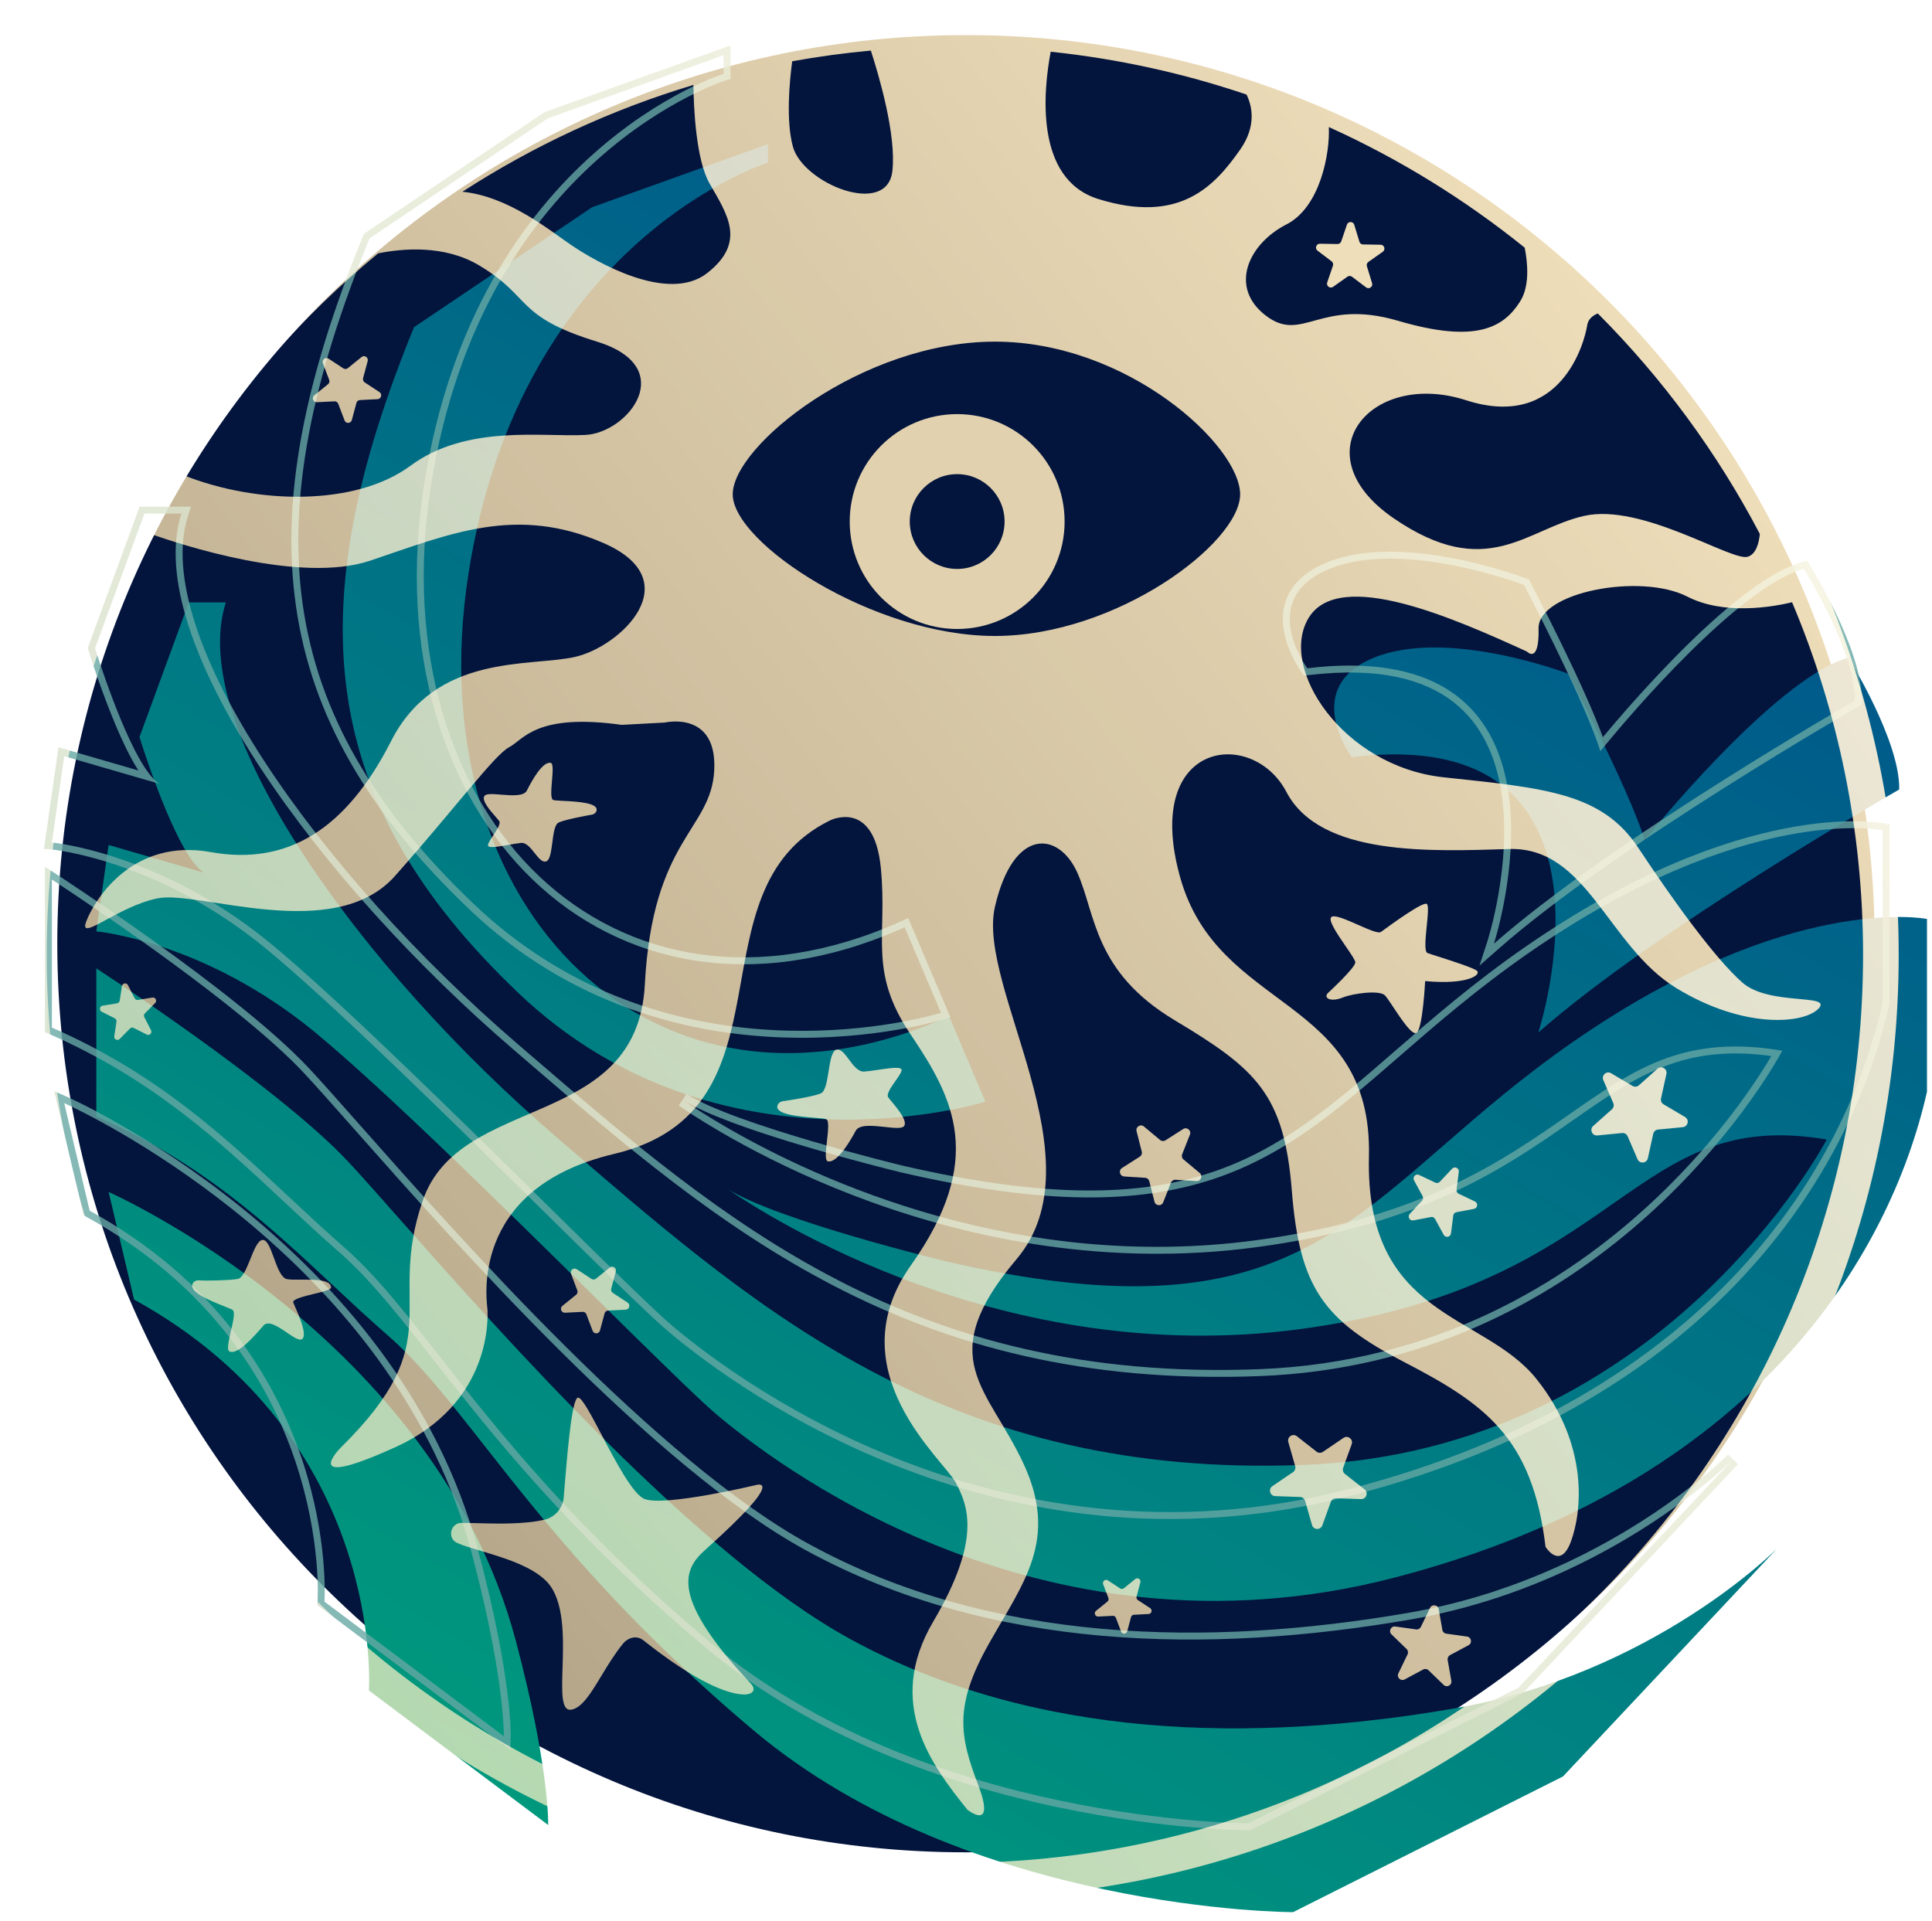 <svg width="100%" height="100%" viewBox="0 0 174 173" fill="none" xmlns="http://www.w3.org/2000/svg">
<path d="M87 166.84C132.199 166.84 168.839 130.199 168.839 85C168.839 39.801 132.199 3.161 87 3.161C41.801 3.161 5.16 39.801 5.16 85C5.16 130.199 41.801 166.84 87 166.84Z" fill="#03143D"/>
<path d="M61.49 99.065C61.121 98.81 60.928 98.667 60.928 98.667C61.09 98.798 61.279 98.931 61.49 99.065Z" fill="#005A99"/>
<g filter="url(#filter0_di_4600_89098)">
<path d="M42.692 81.444C60.849 98.737 84.749 91.226 84.749 91.226L81.473 83.527C55.07 95.403 33.495 73.943 38.182 43.742C42.869 13.541 65.164 6.651 65.164 6.651V4.979L49.33 10.662L33.287 21.47C22.869 46.919 24.536 64.15 42.692 81.444Z" fill="url(#paint0_linear_4600_89098)"/>
<path d="M126.03 95.15C129.39 92.231 133.049 89.052 137.601 85.888C157.186 72.276 169.548 74.772 169.548 74.772V90.333C166.215 105.057 154.13 125.614 121.628 134.087C89.125 142.56 64.817 122.975 60.65 119.502C59.042 118.162 54.765 113.947 49.545 108.801C41.237 100.612 30.539 90.067 24.397 85C14.396 76.751 4.673 75.888 4.673 75.888L5.784 68.109L14.396 70.61C11.896 69.221 8.562 58.386 8.562 58.386L13.007 46.259H16.341C12.729 57.467 28.425 79.221 46.204 94.5C46.633 94.869 47.061 95.237 47.489 95.606C64.816 110.513 81.849 125.167 113.432 123.947C145.796 122.697 160.519 94.639 160.519 94.639C151.7 93.135 147.155 96.308 141.318 100.382C135.296 104.586 127.899 109.749 113.015 111.724C86.388 115.258 65.151 101.593 61.489 99.065C65.997 101.936 81.207 105.612 81.207 105.612C107.115 111.583 114.937 104.787 126.03 95.15Z" fill="url(#paint1_linear_4600_89098)"/>
<path d="M126.906 145.893C108.89 148.99 89.235 148.724 72.595 139.643C58.81 132.119 41.172 112.179 31.893 101.689C29.972 99.518 28.41 97.751 27.314 96.584C20.924 89.778 4.673 79.221 4.673 79.221V92.556C14.118 96.681 20.169 102.333 26.009 107.789C27.641 109.314 29.256 110.823 30.925 112.28C33.804 114.792 36.426 118.133 39.617 122.198C44.895 128.921 51.727 137.624 63.845 147.838C83.291 164.228 112.46 164.228 112.46 164.228L136.767 152.005L156.075 131.448C156.075 131.448 144.921 142.797 126.906 145.893Z" fill="url(#paint2_linear_4600_89098)"/>
<path d="M5.784 99.362L8.076 109.05C30.787 121.551 29.224 144.261 29.224 144.261L45.371 156.38C45.371 156.38 45.514 151.292 42.454 139.782C35.162 112.349 5.784 99.362 5.784 99.362Z" fill="url(#paint3_linear_4600_89098)"/>
<path d="M167.048 63.109C167.048 63.109 145.171 75.639 134.545 85C134.545 85 143.644 57.066 117.739 60.192C117.739 60.192 113.085 53.941 119.752 51.233C126.42 48.524 137.254 52.691 137.254 52.691C137.254 52.691 142.686 63.028 144.129 67.659C144.129 67.659 155.797 53.108 162.464 51.233C162.464 51.233 167.133 58.715 167.048 63.109Z" fill="url(#paint4_linear_4600_89098)"/>
</g>
<path fill-rule="evenodd" clip-rule="evenodd" d="M85.594 91.615L84.937 91.822L84.749 91.226L81.473 83.526C81.282 83.612 81.092 83.697 80.901 83.779C54.759 95.092 33.529 73.724 38.182 43.741C42.869 13.54 65.164 6.651 65.164 6.651V4.978L49.33 10.662L33.287 21.469C22.869 46.919 24.536 64.15 42.692 81.443C59.146 97.114 80.317 92.416 84.143 91.397C84.539 91.292 84.749 91.226 84.749 91.226C84.937 91.822 84.936 91.822 84.936 91.822L84.935 91.823L84.93 91.824L84.915 91.829C84.905 91.832 84.891 91.836 84.874 91.841L84.859 91.846C84.811 91.86 84.74 91.881 84.647 91.907C84.461 91.96 84.189 92.034 83.838 92.121C83.136 92.296 82.116 92.525 80.837 92.745C78.28 93.184 74.682 93.588 70.508 93.444C62.16 93.156 51.481 90.677 42.261 81.896C33.111 73.181 28.065 64.429 26.656 54.603C25.249 44.795 27.48 34.005 32.708 21.232L32.78 21.057L49.045 10.1L65.79 4.09V7.112L65.349 7.248L65.349 7.248L65.348 7.249L65.338 7.251C65.329 7.254 65.315 7.259 65.296 7.265C65.258 7.278 65.199 7.298 65.12 7.325C64.964 7.38 64.73 7.466 64.429 7.586C63.828 7.827 62.957 8.206 61.895 8.755C59.77 9.852 56.882 11.629 53.847 14.337C47.786 19.747 41.119 28.892 38.8 43.837C36.481 58.779 40.669 71.472 48.598 78.958C56.505 86.424 68.223 88.801 81.217 82.956L81.799 82.695L85.594 91.615ZM170.173 74.26V90.403L170.158 90.471C166.777 105.404 154.531 126.155 121.785 134.691C88.965 143.247 64.438 123.472 60.25 119.982C58.622 118.625 54.343 114.408 49.163 109.302L49.106 109.245C40.787 101.046 30.114 90.526 24 85.482C19.068 81.414 14.207 79.169 10.584 77.942C8.773 77.328 7.272 76.969 6.228 76.764C5.706 76.662 5.299 76.598 5.025 76.56C4.887 76.54 4.783 76.528 4.715 76.52C4.68 76.516 4.655 76.513 4.639 76.512C4.631 76.511 4.625 76.51 4.621 76.51L4.618 76.51L4.618 76.51L3.961 76.452L5.267 67.308L12.464 69.397C12.267 69.092 12.072 68.761 11.882 68.414C11.2 67.17 10.538 65.659 9.961 64.207C9.383 62.753 8.884 61.345 8.53 60.301C8.353 59.779 8.212 59.347 8.115 59.045C8.067 58.894 8.03 58.776 8.004 58.695C7.991 58.655 7.982 58.624 7.975 58.602L7.968 58.578L7.965 58.57L7.965 58.57C7.965 58.57 7.965 58.57 8.562 58.386C8.562 58.386 11.109 66.662 13.42 69.675C13.753 70.109 14.081 70.434 14.396 70.609L5.784 68.109L4.673 75.887C4.673 75.887 4.891 75.907 5.293 75.967C7.586 76.31 15.891 77.983 24.397 85C30.539 90.066 41.237 100.611 49.545 108.8C54.766 113.946 59.042 118.162 60.65 119.502C64.817 122.975 89.125 142.559 121.628 134.087C154.13 125.614 166.215 105.056 169.548 90.333V74.772L169.672 74.159L170.173 74.26ZM65.907 101.09C72.115 103.414 81.207 105.612 81.207 105.612C107.115 111.582 114.937 104.786 126.03 95.149C129.39 92.231 133.049 89.052 137.601 85.888C157.186 72.275 169.548 74.772 169.548 74.772C169.614 74.445 169.645 74.293 169.659 74.222C169.672 74.159 169.671 74.159 169.671 74.159L169.666 74.158L169.656 74.156C169.648 74.155 169.637 74.153 169.623 74.15C169.594 74.145 169.554 74.138 169.502 74.13C169.397 74.113 169.245 74.092 169.048 74.07C168.652 74.026 168.073 73.981 167.32 73.97C165.813 73.948 163.613 74.064 160.8 74.612C155.171 75.707 147.104 78.522 137.244 85.375C132.664 88.558 128.984 91.755 125.627 94.671L125.62 94.677C120.059 99.509 115.421 103.528 108.979 105.639C102.549 107.747 94.245 107.974 81.352 105.004C81.35 105.003 81.349 105.003 81.348 105.003L81.344 105.002L81.311 104.994C81.283 104.987 81.24 104.977 81.184 104.963L81.165 104.958C81.054 104.931 80.896 104.892 80.697 104.842C80.274 104.736 79.664 104.582 78.918 104.388C77.425 103.999 75.39 103.452 73.214 102.815C71.038 102.178 68.728 101.453 66.685 100.711C64.63 99.965 62.89 99.216 61.825 98.537L61.134 99.579C64.83 102.131 86.232 115.908 113.098 112.343C128.126 110.349 135.621 105.121 141.676 100.894C144.607 98.848 147.138 97.085 150.02 96.004C152.678 95.005 155.658 94.58 159.531 95.118C159.459 95.24 159.378 95.375 159.289 95.523C158.83 96.281 158.137 97.369 157.204 98.68C155.337 101.303 152.513 104.815 148.687 108.366C141.036 115.466 129.4 122.704 113.408 123.322C82.086 124.532 65.218 110.034 47.897 95.131L47.889 95.125C47.464 94.759 47.038 94.392 46.612 94.026C37.759 86.418 29.432 77.203 23.775 68.511C20.946 64.165 18.797 59.969 17.578 56.184C16.356 52.39 16.09 49.076 16.936 46.45L17.199 45.633H12.57L7.903 58.368L7.965 58.57L8.562 58.386L13.007 46.258H16.341C16.275 46.463 16.215 46.672 16.162 46.883C13.304 58.259 28.75 79.5 46.204 94.5C46.633 94.868 47.061 95.237 47.489 95.605C64.816 110.513 81.849 125.167 113.432 123.947C143.032 122.803 157.876 99.235 160.195 95.218C160.412 94.843 160.519 94.639 160.519 94.639C160.299 94.601 160.08 94.566 159.865 94.534C151.472 93.294 147.009 96.41 141.318 100.382C135.296 104.585 127.899 109.748 113.015 111.723C91.663 114.557 73.776 106.332 65.639 101.658C63.629 100.503 62.214 99.565 61.489 99.064C62.512 99.716 64.085 100.408 65.907 101.09ZM5.014 78.697L4.673 79.221V92.555C14.118 96.68 20.169 102.333 26.009 107.788C27.641 109.313 29.256 110.823 30.925 112.279C33.804 114.791 36.426 118.132 39.617 122.197C44.895 128.92 51.727 137.624 63.845 147.838C83.291 164.228 112.46 164.228 112.46 164.228C112.46 164.853 112.46 164.853 112.459 164.853H112.458L112.436 164.853L112.389 164.853L112.37 164.853C112.341 164.852 112.305 164.852 112.262 164.851C112.22 164.851 112.171 164.85 112.116 164.849C111.894 164.845 111.567 164.837 111.145 164.821C110.3 164.788 109.075 164.724 107.546 164.595C104.487 164.337 100.207 163.822 95.316 162.791C85.543 160.732 73.276 156.604 63.442 148.316C51.275 138.06 44.411 129.316 39.127 122.585L39.126 122.583C35.924 118.504 33.34 115.216 30.514 112.75C28.837 111.287 27.215 109.771 25.586 108.249L25.582 108.245C19.742 102.789 13.759 97.206 4.423 93.128L4.048 92.964V78.069L5.014 78.697ZM136.767 152.005L112.46 164.228V164.853H112.608L137.147 152.513L156.519 131.887L156.52 131.886L156.53 131.875L155.638 131.018C155.629 131.009 155.629 131.009 155.629 131.009L155.629 131.009L155.628 131.01L155.623 131.015C155.618 131.02 155.611 131.027 155.601 131.037C155.587 131.051 155.569 131.069 155.546 131.092C155.534 131.103 155.522 131.115 155.509 131.128C155.426 131.208 155.301 131.329 155.135 131.483C154.802 131.793 154.304 132.241 153.649 132.79C152.339 133.888 150.404 135.387 147.909 136.982C142.919 140.175 135.704 143.746 126.8 145.277C108.849 148.362 89.358 148.079 72.895 139.094C66.085 135.377 58.281 128.565 50.995 121.334C43.718 114.113 37.002 106.52 32.361 101.275L32.353 101.265C30.439 99.101 28.872 97.33 27.77 96.155C24.528 92.702 18.821 88.33 13.962 84.842C11.525 83.093 9.289 81.557 7.662 80.458C6.848 79.909 6.187 79.469 5.729 79.166C5.499 79.015 5.321 78.897 5.2 78.818C5.139 78.778 5.093 78.748 5.061 78.728L5.014 78.697C5.014 78.697 5.014 78.697 4.673 79.221C4.673 79.221 4.895 79.365 5.298 79.631C8.339 81.638 21.672 90.573 27.314 96.583C28.41 97.751 29.972 99.517 31.893 101.689C41.172 112.178 58.81 132.119 72.595 139.642C89.235 148.724 108.89 148.99 126.906 145.893C138.418 143.914 147.128 138.566 151.916 134.962C154.621 132.926 156.075 131.447 156.075 131.447L136.767 152.005ZM7.532 109.463L4.887 98.281L6.037 98.789L5.784 99.361L8.076 109.049C30.787 121.55 29.224 144.261 29.224 144.261L45.371 156.38C45.371 156.38 45.378 156.12 45.354 155.586C45.272 153.754 44.823 148.692 42.454 139.781C35.841 114.903 11.063 101.905 6.507 99.7C6.039 99.474 5.784 99.361 5.784 99.361C6.037 98.789 6.037 98.79 6.038 98.79L6.039 98.79L6.044 98.793L6.062 98.8C6.077 98.807 6.099 98.817 6.128 98.83C6.186 98.857 6.271 98.896 6.382 98.948C6.603 99.052 6.927 99.207 7.34 99.414C8.168 99.827 9.354 100.447 10.8 101.277C13.69 102.936 17.619 105.435 21.778 108.798C30.088 115.518 39.365 125.727 43.058 139.621C44.595 145.4 45.33 149.577 45.68 152.318C45.855 153.688 45.934 154.699 45.97 155.372C45.987 155.709 45.994 155.961 45.996 156.131C45.997 156.216 45.997 156.28 45.997 156.325C45.997 156.347 45.997 156.364 45.996 156.376L45.996 156.39L45.996 156.395L45.996 156.396L45.996 156.397C45.996 156.397 45.996 156.397 45.944 156.396L45.996 156.397L45.962 157.605L28.577 144.557L28.6 144.218L28.6 144.218L28.6 144.216L28.601 144.206C28.602 144.197 28.602 144.182 28.604 144.163C28.606 144.123 28.608 144.062 28.611 143.981C28.617 143.819 28.622 143.577 28.622 143.262C28.62 142.633 28.593 141.715 28.491 140.573C28.286 138.287 27.779 135.108 26.574 131.543C24.167 124.423 18.969 115.759 7.775 109.597L7.532 109.463ZM133.951 84.806L133.951 84.806L133.952 84.803L133.956 84.79C133.96 84.778 133.966 84.759 133.974 84.734C133.989 84.684 134.012 84.608 134.042 84.509C134.1 84.311 134.184 84.019 134.281 83.647C134.475 82.903 134.726 81.841 134.946 80.576C135.389 78.039 135.706 74.718 135.238 71.514C134.77 68.311 133.528 65.287 130.909 63.242C128.292 61.198 124.19 60.043 117.813 60.812L117.454 60.855L117.237 60.565L117.739 60.191C140.54 57.44 136.223 78.752 134.861 83.898C134.676 84.599 134.545 85 134.545 85C134.827 84.751 135.117 84.501 135.415 84.248C146.317 74.982 167.048 63.108 167.048 63.108C167.359 63.651 167.359 63.651 167.358 63.651L167.296 63.686C167.255 63.71 167.193 63.746 167.112 63.793C166.95 63.886 166.711 64.025 166.402 64.205C165.785 64.565 164.89 65.09 163.784 65.749C161.57 67.068 158.508 68.924 155.116 71.072C148.32 75.373 140.231 80.824 134.958 85.469L133.243 86.98L133.951 84.806ZM162.464 51.232C162.994 50.901 162.995 50.901 162.995 50.902L162.995 50.902L162.996 50.903L162.999 50.908L163.009 50.925C163.019 50.94 163.032 50.962 163.05 50.991C163.085 51.049 163.136 51.133 163.201 51.242C163.331 51.458 163.515 51.772 163.736 52.162C164.178 52.941 164.766 54.027 165.352 55.253C165.937 56.478 166.525 57.852 166.962 59.207C167.397 60.554 167.696 61.921 167.673 63.12L167.666 63.475L167.359 63.651L167.048 63.108C167.133 58.714 162.464 51.232 162.464 51.232ZM144.6 67.083C146.844 64.365 156.593 52.884 162.464 51.232L162.994 50.901L162.746 50.504L162.295 50.631C160.501 51.135 158.44 52.464 156.396 54.102C154.336 55.753 152.232 57.768 150.348 59.714C148.461 61.661 146.786 63.548 145.583 64.948C145.09 65.521 144.676 66.013 144.358 66.394C143.503 64.053 142.032 60.877 140.713 58.165C139.941 56.579 139.215 55.138 138.682 54.094C138.415 53.572 138.197 53.149 138.045 52.856C137.969 52.71 137.91 52.596 137.869 52.519C137.849 52.48 137.833 52.45 137.823 52.431L137.808 52.402L137.807 52.401L137.807 52.4C137.807 52.4 137.807 52.4 137.254 52.691L137.807 52.4L137.698 52.192L137.478 52.107L137.254 52.691C137.478 52.107 137.478 52.107 137.478 52.107L137.477 52.107L137.468 52.104L137.443 52.094C137.421 52.086 137.389 52.074 137.347 52.058C137.263 52.027 137.14 51.983 136.982 51.927C136.667 51.816 136.21 51.662 135.642 51.485C134.507 51.132 132.923 50.69 131.125 50.333C127.563 49.626 123.031 49.226 119.517 50.653C117.746 51.373 116.655 52.359 116.07 53.487C115.488 54.61 115.449 55.793 115.629 56.834C115.81 57.873 116.213 58.803 116.563 59.465C116.739 59.798 116.905 60.069 117.027 60.258C117.089 60.352 117.139 60.427 117.176 60.479C117.194 60.505 117.208 60.525 117.219 60.539L117.223 60.546C117.226 60.55 117.229 60.554 117.231 60.557L117.236 60.563L117.237 60.564C117.237 60.564 117.237 60.565 117.739 60.191C117.739 60.191 113.085 53.941 119.752 51.232C126.42 48.524 137.254 52.691 137.254 52.691C137.254 52.691 142.178 62.061 143.895 66.955C143.982 67.202 144.06 67.437 144.129 67.659C144.129 67.659 144.296 67.451 144.6 67.083Z" fill="#65A8A4" fill-opacity="0.8"/>
<g filter="url(#filter1_i_4600_89098)">
<path d="M87 0C40.056 0 2 38.056 2 85C2 131.944 40.056 170 87 170C133.944 170 172 131.944 172 85C172 38.056 133.944 0 87 0ZM143.942 28.314C144.028 27.742 144.444 27.418 144.903 27.233C150.71 33.055 155.645 39.747 159.496 47.096C159.406 47.98 159.133 48.936 158.388 49.149C156.929 49.566 148.873 44.287 143.664 45.468C138.456 46.648 134.914 51.441 126.51 45.676C118.107 39.912 124.427 32.273 133.038 35.05C141.65 37.828 143.734 29.703 143.942 28.314ZM116.856 19.216C119.921 17.653 120.788 12.769 120.677 10.442C127.032 13.317 132.954 16.981 138.318 21.308C138.599 22.729 138.777 24.783 137.9 26.161C136.441 28.453 134.011 29.981 126.927 27.897C119.843 25.814 118.315 29.981 114.981 27.411C111.648 24.841 113.453 20.952 116.856 19.216ZM95.629 3.66C101.733 4.3 107.638 5.61 113.267 7.518C113.75 8.509 114.2 10.328 112.689 12.479C110.398 15.743 107.272 19.216 99.911 16.924C94.108 15.117 94.993 7.012 95.629 3.66ZM72.347 4.519C74.675 4.098 77.037 3.775 79.43 3.556C80.152 5.781 81.746 11.177 81.367 14.424C80.881 18.591 73.311 15.535 72.408 12.201C71.776 9.866 72.098 6.391 72.347 4.519ZM66.991 43.523C66.991 39.148 78.642 29.772 90.605 29.772C102.568 29.772 112.689 39.148 112.689 43.523C112.689 47.899 101.572 56.282 90.605 56.282C79.638 56.282 66.991 47.899 66.991 43.523ZM63.45 6.651C63.477 8.691 63.676 13.392 64.908 15.535C66.505 18.313 68.241 20.813 64.699 23.591C61.157 26.369 54.629 22.55 52.476 21.091C50.513 19.761 46.79 16.68 42.644 16.271C49.024 12.145 56.014 8.883 63.45 6.651ZM35.054 21.82C37.282 21.368 41.021 21.042 44.142 22.897C48.934 25.744 47.337 27.48 54.768 29.772C62.199 32.064 57.615 37.967 53.726 38.176C49.837 38.384 43.031 37.203 37.961 40.954C33.028 44.603 24.151 44.437 17.534 41.803C22.257 34.223 28.187 27.473 35.054 21.82ZM87 166.791C41.828 166.791 5.209 130.172 5.209 85C5.209 71.311 8.573 58.409 14.517 47.072C17.149 48.011 28.033 51.622 34.35 49.496C41.573 47.065 47.476 44.496 55.324 47.899C63.172 51.302 56.852 57.275 52.754 58.177C48.657 59.08 40.253 57.83 36.225 65.747C32.197 73.665 26.919 76.998 19.974 75.748C13.029 74.498 9.626 79.846 8.792 81.929C7.959 84.013 11.501 80.679 15.182 79.915C18.863 79.151 31.086 84.082 36.572 77.901C42.059 71.72 45.532 66.998 46.851 66.303C48.17 65.608 49.275 63.214 56.991 64.289L60.88 64.08C60.88 64.08 65.603 62.969 65.325 68.386C65.047 73.803 59.769 74.498 59.074 87.694C58.38 100.889 42.406 97.417 39.073 107.14C35.739 116.862 41.617 119.604 31.711 129.364C31.711 129.364 27.683 133.392 36.572 129.364C45.462 125.336 44.907 117.418 44.907 117.002C44.907 116.585 42.962 106.098 56.293 102.938C73.061 98.964 62.894 79.221 75.742 72.901C75.742 72.901 79.701 70.886 80.326 77.137C80.951 83.388 79.145 86.444 83.035 92.208C86.924 97.972 89.771 103.459 83.035 112.973C76.298 122.488 86.003 130.475 87.088 132.558C88.174 134.642 89.424 137.628 85.049 145.059C80.673 152.491 84.956 158.046 88.128 162.005C88.128 162.005 90.744 164.089 89.077 159.713C87.41 155.338 86.924 152.629 90.049 147.073C93.175 141.517 96.369 137.698 93.175 130.822C89.98 123.946 84.98 121.377 92.55 112.418C100.12 103.459 88.938 87.902 90.605 80.679C92.272 73.456 96.37 73.873 98.036 77.623C99.703 81.373 99.495 86.513 106.787 90.888C114.079 95.264 116.649 97.486 117.344 106.237C118.038 114.987 120.191 117.904 127.414 121.655C134.636 125.405 139.012 128.391 140.193 138.323C140.193 138.323 141.512 140.476 142.484 137.837C143.457 135.198 144.151 129.155 139.359 123.183C134.567 117.21 123.941 117.766 124.289 103.181C124.636 88.597 110.676 90.263 107.273 77.971C103.87 65.678 113.801 64.497 116.857 70.331C119.913 76.165 129.914 75.679 136.928 75.471C143.943 75.262 145.791 84.19 151.93 87.972C157.989 91.704 163.458 91.236 164.778 89.847C166.097 88.458 160.333 89.638 157.902 87.485C155.472 85.332 151.791 80.263 148.527 75.332C145.262 70.401 140.123 69.984 131.025 69.012C121.927 68.039 116.093 59.15 118.871 54.636C121.65 50.121 131.997 54.705 138.526 57.691C138.526 57.691 139.637 58.872 139.567 55.608C139.498 52.344 148.735 50.568 152.971 52.74C156.278 54.437 160.642 53.666 162.399 53.247C166.516 63.01 168.792 73.739 168.792 85C168.791 130.172 132.172 166.791 87 166.791Z" fill="url(#paint5_linear_4600_89098)"/>
</g>
<g filter="url(#filter2_i_4600_89098)">
<path fill-rule="evenodd" clip-rule="evenodd" d="M90.204 52.653C95.549 52.653 99.881 48.32 99.881 42.976C99.881 37.631 95.549 33.299 90.204 33.299C84.86 33.299 80.527 37.631 80.527 42.976C80.527 48.32 84.86 52.653 90.204 52.653ZM90.204 47.245C92.562 47.245 94.474 45.333 94.474 42.975C94.474 40.617 92.562 38.706 90.204 38.706C87.846 38.706 85.935 40.617 85.935 42.975C85.935 45.333 87.846 47.245 90.204 47.245Z" fill="#E1CD95"/>
</g>
<g filter="url(#filter3_i_4600_89098)">
<path d="M120.928 22.538C121.048 22.629 121.096 22.786 121.048 22.929L120.532 24.438C120.424 24.756 120.784 25.029 121.059 24.836L122.357 23.919C122.48 23.833 122.644 23.835 122.764 23.926L124.033 24.884C124.142 24.968 124.269 24.973 124.373 24.928C124.524 24.864 124.63 24.695 124.572 24.505L124.106 22.979C124.062 22.835 124.115 22.679 124.238 22.593L125.537 21.676C125.811 21.482 125.679 21.049 125.344 21.043L123.757 21.017C123.665 21.015 123.58 20.977 123.518 20.915C123.479 20.876 123.449 20.827 123.432 20.771L122.966 19.246C122.91 19.062 122.738 18.98 122.581 19.004C122.463 19.022 122.355 19.099 122.308 19.235L121.793 20.744C121.745 20.887 121.61 20.982 121.46 20.979L119.874 20.953C119.538 20.947 119.392 21.377 119.66 21.579L120.928 22.538Z" fill="url(#paint6_linear_4600_89098)"/>
<path d="M33.845 33.442L35.174 34.314C35.455 34.498 35.337 34.936 35.003 34.953L33.418 35.033C33.268 35.041 33.14 35.144 33.101 35.29L32.687 36.83C32.63 37.041 32.42 37.125 32.247 37.071C32.21 37.06 32.175 37.042 32.144 37.018C32.095 36.981 32.055 36.93 32.03 36.863L31.464 35.372C31.411 35.231 31.273 35.141 31.124 35.149L29.539 35.228C29.204 35.245 29.043 34.822 29.304 34.609L30.54 33.609C30.63 33.535 30.676 33.424 30.668 33.312C30.665 33.279 30.658 33.246 30.646 33.214L30.081 31.723C30.029 31.588 30.065 31.458 30.144 31.369C30.191 31.316 30.253 31.277 30.321 31.26C30.407 31.238 30.504 31.249 30.593 31.307L31.922 32.179C32.047 32.262 32.211 32.254 32.328 32.159L33.563 31.158C33.825 30.947 34.202 31.194 34.115 31.52L33.701 33.06C33.661 33.205 33.72 33.359 33.845 33.442Z" fill="url(#paint7_linear_4600_89098)"/>
<path d="M54.269 114.19L52.94 113.319C52.66 113.134 52.308 113.419 52.428 113.734L52.993 115.224C53.003 115.251 53.01 115.278 53.013 115.305C53.016 115.327 53.016 115.349 53.015 115.371C53.009 115.466 52.964 115.557 52.887 115.619L51.651 116.621C51.39 116.832 51.551 117.256 51.886 117.239L53.471 117.159C53.569 117.154 53.662 117.192 53.73 117.257C53.765 117.292 53.793 117.335 53.812 117.383L54.377 118.873C54.496 119.189 54.947 119.166 55.034 118.841L55.449 117.3C55.488 117.155 55.616 117.051 55.765 117.044L57.35 116.964C57.685 116.947 57.803 116.509 57.522 116.325L56.193 115.453C56.138 115.417 56.096 115.366 56.069 115.309C56.035 115.236 56.026 115.153 56.048 115.071L56.462 113.531C56.55 113.205 56.172 112.958 55.911 113.169L54.676 114.17C54.559 114.264 54.395 114.273 54.269 114.19Z" fill="url(#paint8_linear_4600_89098)"/>
<path d="M64.681 138.444C71.965 131.909 69.118 132.752 69.118 132.752C69.118 132.752 60.873 134.72 59.056 134.017C58.019 133.616 56.481 130.697 55.2 128.266C54.236 126.438 53.418 124.884 53.067 124.884C52.438 124.884 52.004 131.104 51.768 133.869C51.687 134.828 51.012 135.637 50.082 135.867C48.282 136.314 45.681 136.241 43.878 136.192C43.363 136.178 42.913 136.165 42.566 136.167C41.563 136.172 41.253 137.549 42.165 137.969C42.673 138.202 43.44 138.431 44.316 138.693C46.332 139.294 48.925 140.068 50.251 141.464C51.856 143.154 51.748 146.568 51.663 149.244C51.592 151.463 51.538 153.177 52.487 152.986C53.435 152.795 54.213 151.511 55.146 149.97C55.71 149.038 56.331 148.013 57.081 147.078C57.556 146.486 58.338 146.268 58.932 146.737C63.684 150.498 66.372 151.514 67.86 151.618C68.725 151.679 69.2 151.253 68.604 150.619C60.734 142.252 62.901 140.039 64.681 138.444Z" fill="url(#paint9_linear_4600_89098)"/>
<path d="M103.481 143.121L104.585 143.845C104.697 143.919 104.733 144.042 104.708 144.152C104.681 144.269 104.586 144.369 104.442 144.376L103.125 144.443C103.045 144.446 102.972 144.484 102.922 144.542C102.895 144.574 102.874 144.612 102.862 144.655L102.518 145.935C102.446 146.205 102.071 146.224 101.972 145.962L101.503 144.724C101.458 144.608 101.344 144.532 101.22 144.538L99.903 144.605C99.625 144.619 99.492 144.267 99.708 144.091L100.734 143.259C100.831 143.181 100.867 143.048 100.823 142.931L100.353 141.693C100.254 141.432 100.546 141.195 100.779 141.348L101.883 142.072C101.987 142.141 102.123 142.134 102.22 142.055L103.247 141.224C103.398 141.101 103.596 141.164 103.678 141.305L103.687 141.322L103.699 141.349C103.717 141.402 103.722 141.461 103.705 141.525L103.361 142.804C103.346 142.857 103.348 142.91 103.362 142.96C103.381 143.025 103.422 143.082 103.481 143.121Z" fill="url(#paint10_linear_4600_89098)"/>
<path d="M14.727 88.849L13.426 89.062C13.303 89.082 13.181 89.02 13.124 88.908L12.521 87.73C12.393 87.482 12.024 87.542 11.981 87.819L11.78 89.128C11.761 89.252 11.665 89.349 11.542 89.37L10.242 89.582C10.106 89.604 10.023 89.706 10.004 89.819C9.99 89.901 10.011 89.99 10.069 90.057C10.093 90.084 10.122 90.108 10.158 90.126L11.335 90.722C11.447 90.779 11.509 90.901 11.49 91.025L11.289 92.334C11.247 92.611 11.581 92.78 11.777 92.582L12.705 91.641C12.754 91.592 12.816 91.563 12.881 91.557C12.934 91.551 12.989 91.561 13.039 91.587L14.216 92.183C14.464 92.309 14.729 92.042 14.601 91.793L13.998 90.614C13.978 90.576 13.967 90.534 13.966 90.493C13.963 90.414 13.992 90.337 14.049 90.278L14.977 89.338C15.173 89.139 15.002 88.804 14.727 88.849Z" fill="url(#paint11_linear_4600_89098)"/>
<path d="M107.59 103.436L109.046 104.65C109.354 104.906 109.155 105.409 108.757 105.383L106.868 105.262C106.69 105.251 106.525 105.356 106.459 105.523L105.76 107.291C105.613 107.664 105.076 107.63 104.977 107.24L104.508 105.398C104.489 105.322 104.45 105.257 104.398 105.205C104.329 105.136 104.236 105.092 104.135 105.086L102.246 104.965C101.848 104.939 101.714 104.415 102.052 104.2L103.651 103.182C103.738 103.127 103.799 103.042 103.827 102.945C103.835 102.915 103.84 102.884 103.842 102.852L103.842 102.814L103.839 102.778L103.83 102.729L103.361 100.886C103.262 100.497 103.716 100.208 104.024 100.464L105.481 101.678C105.618 101.793 105.814 101.805 105.965 101.709L107.563 100.692C107.901 100.477 108.315 100.822 108.168 101.195L107.469 102.964C107.403 103.13 107.452 103.321 107.59 103.436Z" fill="url(#paint12_linear_4600_89098)"/>
<path d="M133.125 146.407L131.251 146.144C131.162 146.131 131.082 146.091 131.021 146.031C130.96 145.972 130.917 145.894 130.902 145.806L130.572 143.933C130.502 143.537 129.969 143.462 129.794 143.823L128.966 145.534C128.888 145.695 128.715 145.788 128.538 145.763L126.664 145.5C126.268 145.445 126.033 145.931 126.321 146.21L127.683 147.529C127.812 147.654 127.846 147.849 127.768 148.01L126.94 149.721C126.765 150.082 127.153 150.457 127.505 150.269L129.175 149.374C129.333 149.289 129.527 149.317 129.655 149.442L131.018 150.761C131.305 151.04 131.78 150.786 131.711 150.39L131.38 148.518C131.349 148.34 131.435 148.163 131.593 148.078L133.262 147.184C133.615 146.995 133.521 146.462 133.125 146.407Z" fill="url(#paint13_linear_4600_89098)"/>
<path d="M132.378 106.524L133.836 107.216C134.144 107.363 134.085 107.82 133.75 107.884L132.166 108.185C132.017 108.214 131.902 108.336 131.883 108.487L131.678 110.095C131.635 110.435 131.185 110.521 131.021 110.22L130.246 108.799C130.215 108.74 130.168 108.694 130.113 108.662C130.042 108.621 129.957 108.605 129.873 108.621L128.289 108.922C127.954 108.986 127.733 108.582 127.967 108.332L129.073 107.153C129.177 107.041 129.198 106.874 129.125 106.74L128.351 105.319C128.187 105.018 128.502 104.682 128.809 104.829L130.267 105.521C130.405 105.587 130.569 105.556 130.673 105.444L131.779 104.264C131.833 104.207 131.896 104.173 131.961 104.159C132.029 104.145 132.098 104.152 132.161 104.177C132.301 104.231 132.407 104.371 132.384 104.551L132.179 106.159C132.16 106.312 132.24 106.459 132.378 106.524Z" fill="url(#paint14_linear_4600_89098)"/>
<path d="M123.895 133.147L122.127 131.759C122.035 131.687 121.974 131.586 121.951 131.477C121.942 131.436 121.938 131.393 121.94 131.35C121.941 131.325 121.944 131.301 121.948 131.277C121.953 131.252 121.96 131.228 121.969 131.203L122.735 129.084C122.897 128.637 122.394 128.242 122.002 128.509L120.143 129.77C119.967 129.89 119.735 129.881 119.568 129.75L117.8 128.362C117.427 128.07 116.898 128.428 117.029 128.886L117.648 131.053C117.706 131.258 117.627 131.478 117.451 131.596L115.592 132.858C115.409 132.982 115.349 133.182 115.386 133.362C115.428 133.569 115.596 133.748 115.849 133.757L118.09 133.835C118.14 133.837 118.189 133.846 118.234 133.862C118.296 133.884 118.353 133.918 118.401 133.962C118.428 133.986 118.452 134.014 118.473 134.044C118.504 134.088 118.528 134.137 118.543 134.191L119.162 136.359C119.293 136.817 119.93 136.838 120.092 136.391L120.858 134.272C120.931 134.071 121.123 133.941 121.335 133.948L123.576 134.027C124.051 134.043 124.268 133.441 123.895 133.147Z" fill="url(#paint15_linear_4600_89098)"/>
<path d="M150.826 98.466L152.758 99.609C153.167 99.851 153.029 100.477 152.557 100.524L150.325 100.74C150.114 100.76 149.94 100.915 149.894 101.123L149.409 103.325C149.307 103.79 148.672 103.851 148.483 103.415L147.588 101.347C147.504 101.152 147.304 101.033 147.093 101.053L144.86 101.27C144.389 101.316 144.134 100.728 144.489 100.412L146.169 98.918C146.327 98.776 146.377 98.549 146.293 98.353L145.398 96.286C145.209 95.849 145.687 95.424 146.095 95.666L148.028 96.809C148.21 96.918 148.441 96.895 148.6 96.754L150.279 95.259C150.634 94.944 151.184 95.269 151.081 95.734L150.596 97.936C150.55 98.144 150.643 98.358 150.826 98.466Z" fill="url(#paint16_linear_4600_89098)"/>
<path d="M129.561 84.838C129.262 84.726 129.383 83.53 129.495 82.408C129.517 82.192 129.539 81.977 129.557 81.774C129.58 81.514 129.598 81.273 129.604 81.068C129.614 80.71 129.588 80.461 129.491 80.413C129.108 80.22 126.392 82.197 125.552 82.809L125.368 82.942C125.137 83.108 124.236 82.71 123.297 82.295C122.249 81.831 121.154 81.348 120.896 81.607C120.598 81.907 121.47 83.174 122.195 84.229L122.198 84.233L122.202 84.24C122.663 84.91 123.062 85.491 123.062 85.682C123.062 86.174 120.617 88.422 120.617 88.422C120.154 88.861 120.783 89.309 121.944 88.843C122.888 88.465 125.238 88.159 125.727 88.651C125.835 88.76 126.007 89.005 126.216 89.316L126.478 89.709C127.21 90.814 128.195 92.301 128.583 92.021C129.142 91.615 129.351 87.368 129.351 87.368C133.194 87.719 134.382 86.806 134.033 86.455C133.777 86.197 131.797 85.563 130.536 85.159C130.075 85.012 129.711 84.895 129.561 84.838Z" fill="url(#paint17_linear_4600_89098)"/>
<path d="M80.066 95.362C81.03 95.218 82.042 95.068 82.185 95.306C82.278 95.463 81.98 95.888 81.653 96.354L81.651 96.357C81.249 96.93 80.804 97.565 80.997 97.836C81.347 98.327 82.853 99.873 82.414 100.435C82.228 100.674 81.514 100.595 80.712 100.507C79.629 100.388 78.384 100.251 78.062 100.857C77.503 101.91 76.35 103.807 75.547 103.596C75.437 103.568 75.388 103.404 75.376 103.16C75.359 102.805 75.419 102.281 75.479 101.751C75.583 100.838 75.689 99.909 75.407 99.803C75.271 99.752 74.87 99.719 74.364 99.677C72.94 99.562 70.674 99.377 71.044 98.515C71.121 98.333 71.3 98.216 71.495 98.187C72.201 98.085 74.23 97.773 74.918 97.484C75.336 97.309 75.483 96.382 75.628 95.471C75.773 94.556 75.916 93.656 76.329 93.55C76.569 93.489 76.792 93.635 77.013 93.872C77.162 94.031 77.31 94.231 77.462 94.436C77.863 94.976 78.291 95.553 78.831 95.517C79.167 95.495 79.611 95.429 80.066 95.362Z" fill="url(#paint18_linear_4600_89098)"/>
<path d="M46.834 75.093C47.234 75.021 47.624 74.951 47.92 74.922C48.394 74.876 48.787 75.373 49.154 75.839C49.501 76.279 49.826 76.69 50.176 76.59C50.537 76.486 50.64 75.689 50.744 74.878C50.848 74.071 50.954 73.251 51.317 73.085C51.916 72.813 53.697 72.484 54.316 72.375C54.407 72.359 54.493 72.321 54.563 72.264C54.625 72.215 54.675 72.151 54.705 72.074C55.007 71.306 53.01 71.202 51.752 71.137H51.748C51.301 71.114 50.947 71.096 50.826 71.055C50.574 70.968 50.644 70.147 50.711 69.34C50.778 68.548 50.843 67.77 50.604 67.715C49.89 67.55 48.923 69.253 48.458 70.196C48.191 70.738 47.09 70.651 46.132 70.574C45.734 70.542 45.362 70.512 45.083 70.53C44.864 70.544 44.703 70.588 44.634 70.682C44.337 71.087 45.149 72.012 45.652 72.584C45.779 72.729 45.886 72.851 45.951 72.936C46.128 73.17 45.751 73.742 45.411 74.259C45.135 74.678 44.883 75.06 44.97 75.197C45.101 75.403 45.989 75.244 46.834 75.093Z" fill="url(#paint19_linear_4600_89098)"/>
<path d="M25.665 112.295C25.99 113.186 26.334 114.13 26.869 114.217C27.171 114.266 27.631 114.263 28.131 114.26C29.352 114.252 30.814 114.243 30.814 114.98C30.814 115.164 30.081 115.343 29.294 115.535C28.331 115.771 27.288 116.026 27.415 116.333C27.445 116.407 27.491 116.511 27.547 116.637C27.913 117.46 28.695 119.218 28.215 119.608C27.977 119.801 27.438 119.436 26.84 119.029C26.053 118.495 25.162 117.891 24.719 118.403L24.694 118.433C23.906 119.341 22.384 121.099 21.655 120.716C21.407 120.585 21.601 119.745 21.797 118.893C21.996 118.03 22.198 117.154 21.947 116.987C21.839 116.915 21.545 116.799 21.169 116.649C19.94 116.161 17.829 115.322 18.402 114.537C18.519 114.377 18.719 114.303 18.915 114.32C19.626 114.379 21.672 114.322 22.407 114.196C22.854 114.12 23.204 113.251 23.549 112.395C23.895 111.536 24.236 110.691 24.662 110.681C25.073 110.672 25.36 111.46 25.665 112.295Z" fill="url(#paint20_linear_4600_89098)"/>
</g>
<defs>
<filter id="filter0_di_4600_89098" x="0.673" y="4.979" width="172.875" height="167.25" filterUnits="userSpaceOnUse" color-interpolation-filters="sRGB">
<feFlood flood-opacity="0" result="BackgroundImageFix"/>
<feColorMatrix in="SourceAlpha" type="matrix" values="0 0 0 0 0 0 0 0 0 0 0 0 0 0 0 0 0 0 127 0" result="hardAlpha"/>
<feOffset dy="4"/>
<feGaussianBlur stdDeviation="2"/>
<feComposite in2="hardAlpha" operator="out"/>
<feColorMatrix type="matrix" values="0 0 0 0 0 0 0 0 0 0 0 0 0 0 0 0 0 0 0.25 0"/>
<feBlend mode="normal" in2="BackgroundImageFix" result="effect1_dropShadow_4600_89098"/>
<feBlend mode="normal" in="SourceGraphic" in2="effect1_dropShadow_4600_89098" result="shape"/>
<feColorMatrix in="SourceAlpha" type="matrix" values="0 0 0 0 0 0 0 0 0 0 0 0 0 0 0 0 0 0 127 0" result="hardAlpha"/>
<feOffset dx="4" dy="4"/>
<feGaussianBlur stdDeviation="8"/>
<feComposite in2="hardAlpha" operator="arithmetic" k2="-1" k3="1"/>
<feColorMatrix type="matrix" values="0 0 0 0 0 0 0 0 0 0 0 0 0 0 0 0 0 0 0.5 0"/>
<feBlend mode="normal" in2="shape" result="effect2_innerShadow_4600_89098"/>
</filter>
<filter id="filter1_i_4600_89098" x="1" y="0" width="171" height="171" filterUnits="userSpaceOnUse" color-interpolation-filters="sRGB">
<feFlood flood-opacity="0" result="BackgroundImageFix"/>
<feBlend mode="normal" in="SourceGraphic" in2="BackgroundImageFix" result="shape"/>
<feColorMatrix in="SourceAlpha" type="matrix" values="0 0 0 0 0 0 0 0 0 0 0 0 0 0 0 0 0 0 127 0" result="hardAlpha"/>
<feOffset dx="-1" dy="1"/>
<feGaussianBlur stdDeviation="0.5"/>
<feComposite in2="hardAlpha" operator="arithmetic" k2="-1" k3="1"/>
<feColorMatrix type="matrix" values="0 0 0 0 1 0 0 0 0 1 0 0 0 0 1 0 0 0 0.7 0"/>
<feBlend mode="screen" in2="shape" result="effect1_innerShadow_4600_89098"/>
</filter>
<filter id="filter2_i_4600_89098" x="76.527" y="33.299" width="23.354" height="23.354" filterUnits="userSpaceOnUse" color-interpolation-filters="sRGB">
<feFlood flood-opacity="0" result="BackgroundImageFix"/>
<feBlend mode="normal" in="SourceGraphic" in2="BackgroundImageFix" result="shape"/>
<feColorMatrix in="SourceAlpha" type="matrix" values="0 0 0 0 0 0 0 0 0 0 0 0 0 0 0 0 0 0 127 0" result="hardAlpha"/>
<feOffset dx="-4" dy="4"/>
<feGaussianBlur stdDeviation="2"/>
<feComposite in2="hardAlpha" operator="arithmetic" k2="-1" k3="1"/>
<feColorMatrix type="matrix" values="0 0 0 0 1 0 0 0 0 1 0 0 0 0 1 0 0 0 0.7 0"/>
<feBlend mode="screen" in2="shape" result="effect1_innerShadow_4600_89098"/>
</filter>
<filter id="filter3_i_4600_89098" x="9" y="19" width="144" height="135" filterUnits="userSpaceOnUse" color-interpolation-filters="sRGB">
<feFlood flood-opacity="0" result="BackgroundImageFix"/>
<feBlend mode="normal" in="SourceGraphic" in2="BackgroundImageFix" result="shape"/>
<feColorMatrix in="SourceAlpha" type="matrix" values="0 0 0 0 0 0 0 0 0 0 0 0 0 0 0 0 0 0 127 0" result="hardAlpha"/>
<feOffset dx="-1" dy="1"/>
<feGaussianBlur stdDeviation="0.5"/>
<feComposite in2="hardAlpha" operator="arithmetic" k2="-1" k3="1"/>
<feColorMatrix type="matrix" values="0 0 0 0 1 0 0 0 0 1 0 0 0 0 1 0 0 0 0.7 0"/>
<feBlend mode="screen" in2="shape" result="effect1_innerShadow_4600_89098"/>
</filter>
<linearGradient id="paint0_linear_4600_89098" x1="125.576" y1="10.164" x2="40.626" y2="154.108" gradientUnits="userSpaceOnUse">
<stop stop-color="#00538C"/>
<stop offset="1" stop-color="#00997D"/>
</linearGradient>
<linearGradient id="paint1_linear_4600_89098" x1="125.576" y1="10.164" x2="40.626" y2="154.108" gradientUnits="userSpaceOnUse">
<stop stop-color="#00538C"/>
<stop offset="1" stop-color="#00997D"/>
</linearGradient>
<linearGradient id="paint2_linear_4600_89098" x1="125.576" y1="10.164" x2="40.626" y2="154.108" gradientUnits="userSpaceOnUse">
<stop stop-color="#00538C"/>
<stop offset="1" stop-color="#00997D"/>
</linearGradient>
<linearGradient id="paint3_linear_4600_89098" x1="125.576" y1="10.164" x2="40.626" y2="154.108" gradientUnits="userSpaceOnUse">
<stop stop-color="#00538C"/>
<stop offset="1" stop-color="#00997D"/>
</linearGradient>
<linearGradient id="paint4_linear_4600_89098" x1="125.576" y1="10.164" x2="40.626" y2="154.108" gradientUnits="userSpaceOnUse">
<stop stop-color="#00538C"/>
<stop offset="1" stop-color="#00997D"/>
</linearGradient>
<linearGradient id="paint5_linear_4600_89098" x1="9.901" y1="136.017" x2="149.125" y2="25.896" gradientUnits="userSpaceOnUse">
<stop stop-color="#B09B61"/>
<stop offset="1" stop-color="#EFDBA4"/>
</linearGradient>
<linearGradient id="paint6_linear_4600_89098" x1="16.646" y1="126.213" x2="127.818" y2="32.375" gradientUnits="userSpaceOnUse">
<stop stop-color="#B09B61"/>
<stop offset="1" stop-color="#EFDBA4"/>
</linearGradient>
<linearGradient id="paint7_linear_4600_89098" x1="16.646" y1="126.213" x2="127.818" y2="32.375" gradientUnits="userSpaceOnUse">
<stop stop-color="#B09B61"/>
<stop offset="1" stop-color="#EFDBA4"/>
</linearGradient>
<linearGradient id="paint8_linear_4600_89098" x1="16.646" y1="126.213" x2="127.818" y2="32.375" gradientUnits="userSpaceOnUse">
<stop stop-color="#B09B61"/>
<stop offset="1" stop-color="#EFDBA4"/>
</linearGradient>
<linearGradient id="paint9_linear_4600_89098" x1="16.646" y1="126.213" x2="127.818" y2="32.375" gradientUnits="userSpaceOnUse">
<stop stop-color="#B09B61"/>
<stop offset="1" stop-color="#EFDBA4"/>
</linearGradient>
<linearGradient id="paint10_linear_4600_89098" x1="16.646" y1="126.213" x2="127.818" y2="32.375" gradientUnits="userSpaceOnUse">
<stop stop-color="#B09B61"/>
<stop offset="1" stop-color="#EFDBA4"/>
</linearGradient>
<linearGradient id="paint11_linear_4600_89098" x1="16.646" y1="126.213" x2="127.818" y2="32.375" gradientUnits="userSpaceOnUse">
<stop stop-color="#B09B61"/>
<stop offset="1" stop-color="#EFDBA4"/>
</linearGradient>
<linearGradient id="paint12_linear_4600_89098" x1="16.646" y1="126.213" x2="127.818" y2="32.375" gradientUnits="userSpaceOnUse">
<stop stop-color="#B09B61"/>
<stop offset="1" stop-color="#EFDBA4"/>
</linearGradient>
<linearGradient id="paint13_linear_4600_89098" x1="16.646" y1="126.213" x2="127.818" y2="32.375" gradientUnits="userSpaceOnUse">
<stop stop-color="#B09B61"/>
<stop offset="1" stop-color="#EFDBA4"/>
</linearGradient>
<linearGradient id="paint14_linear_4600_89098" x1="16.646" y1="126.213" x2="127.818" y2="32.375" gradientUnits="userSpaceOnUse">
<stop stop-color="#B09B61"/>
<stop offset="1" stop-color="#EFDBA4"/>
</linearGradient>
<linearGradient id="paint15_linear_4600_89098" x1="16.646" y1="126.213" x2="127.818" y2="32.375" gradientUnits="userSpaceOnUse">
<stop stop-color="#B09B61"/>
<stop offset="1" stop-color="#EFDBA4"/>
</linearGradient>
<linearGradient id="paint16_linear_4600_89098" x1="16.646" y1="126.213" x2="127.818" y2="32.375" gradientUnits="userSpaceOnUse">
<stop stop-color="#B09B61"/>
<stop offset="1" stop-color="#EFDBA4"/>
</linearGradient>
<linearGradient id="paint17_linear_4600_89098" x1="16.646" y1="126.213" x2="127.818" y2="32.375" gradientUnits="userSpaceOnUse">
<stop stop-color="#B09B61"/>
<stop offset="1" stop-color="#EFDBA4"/>
</linearGradient>
<linearGradient id="paint18_linear_4600_89098" x1="16.646" y1="126.213" x2="127.818" y2="32.375" gradientUnits="userSpaceOnUse">
<stop stop-color="#B09B61"/>
<stop offset="1" stop-color="#EFDBA4"/>
</linearGradient>
<linearGradient id="paint19_linear_4600_89098" x1="16.646" y1="126.213" x2="127.818" y2="32.375" gradientUnits="userSpaceOnUse">
<stop stop-color="#B09B61"/>
<stop offset="1" stop-color="#EFDBA4"/>
</linearGradient>
<linearGradient id="paint20_linear_4600_89098" x1="16.646" y1="126.213" x2="127.818" y2="32.375" gradientUnits="userSpaceOnUse">
<stop stop-color="#B09B61"/>
<stop offset="1" stop-color="#EFDBA4"/>
</linearGradient>
</defs>
</svg>
